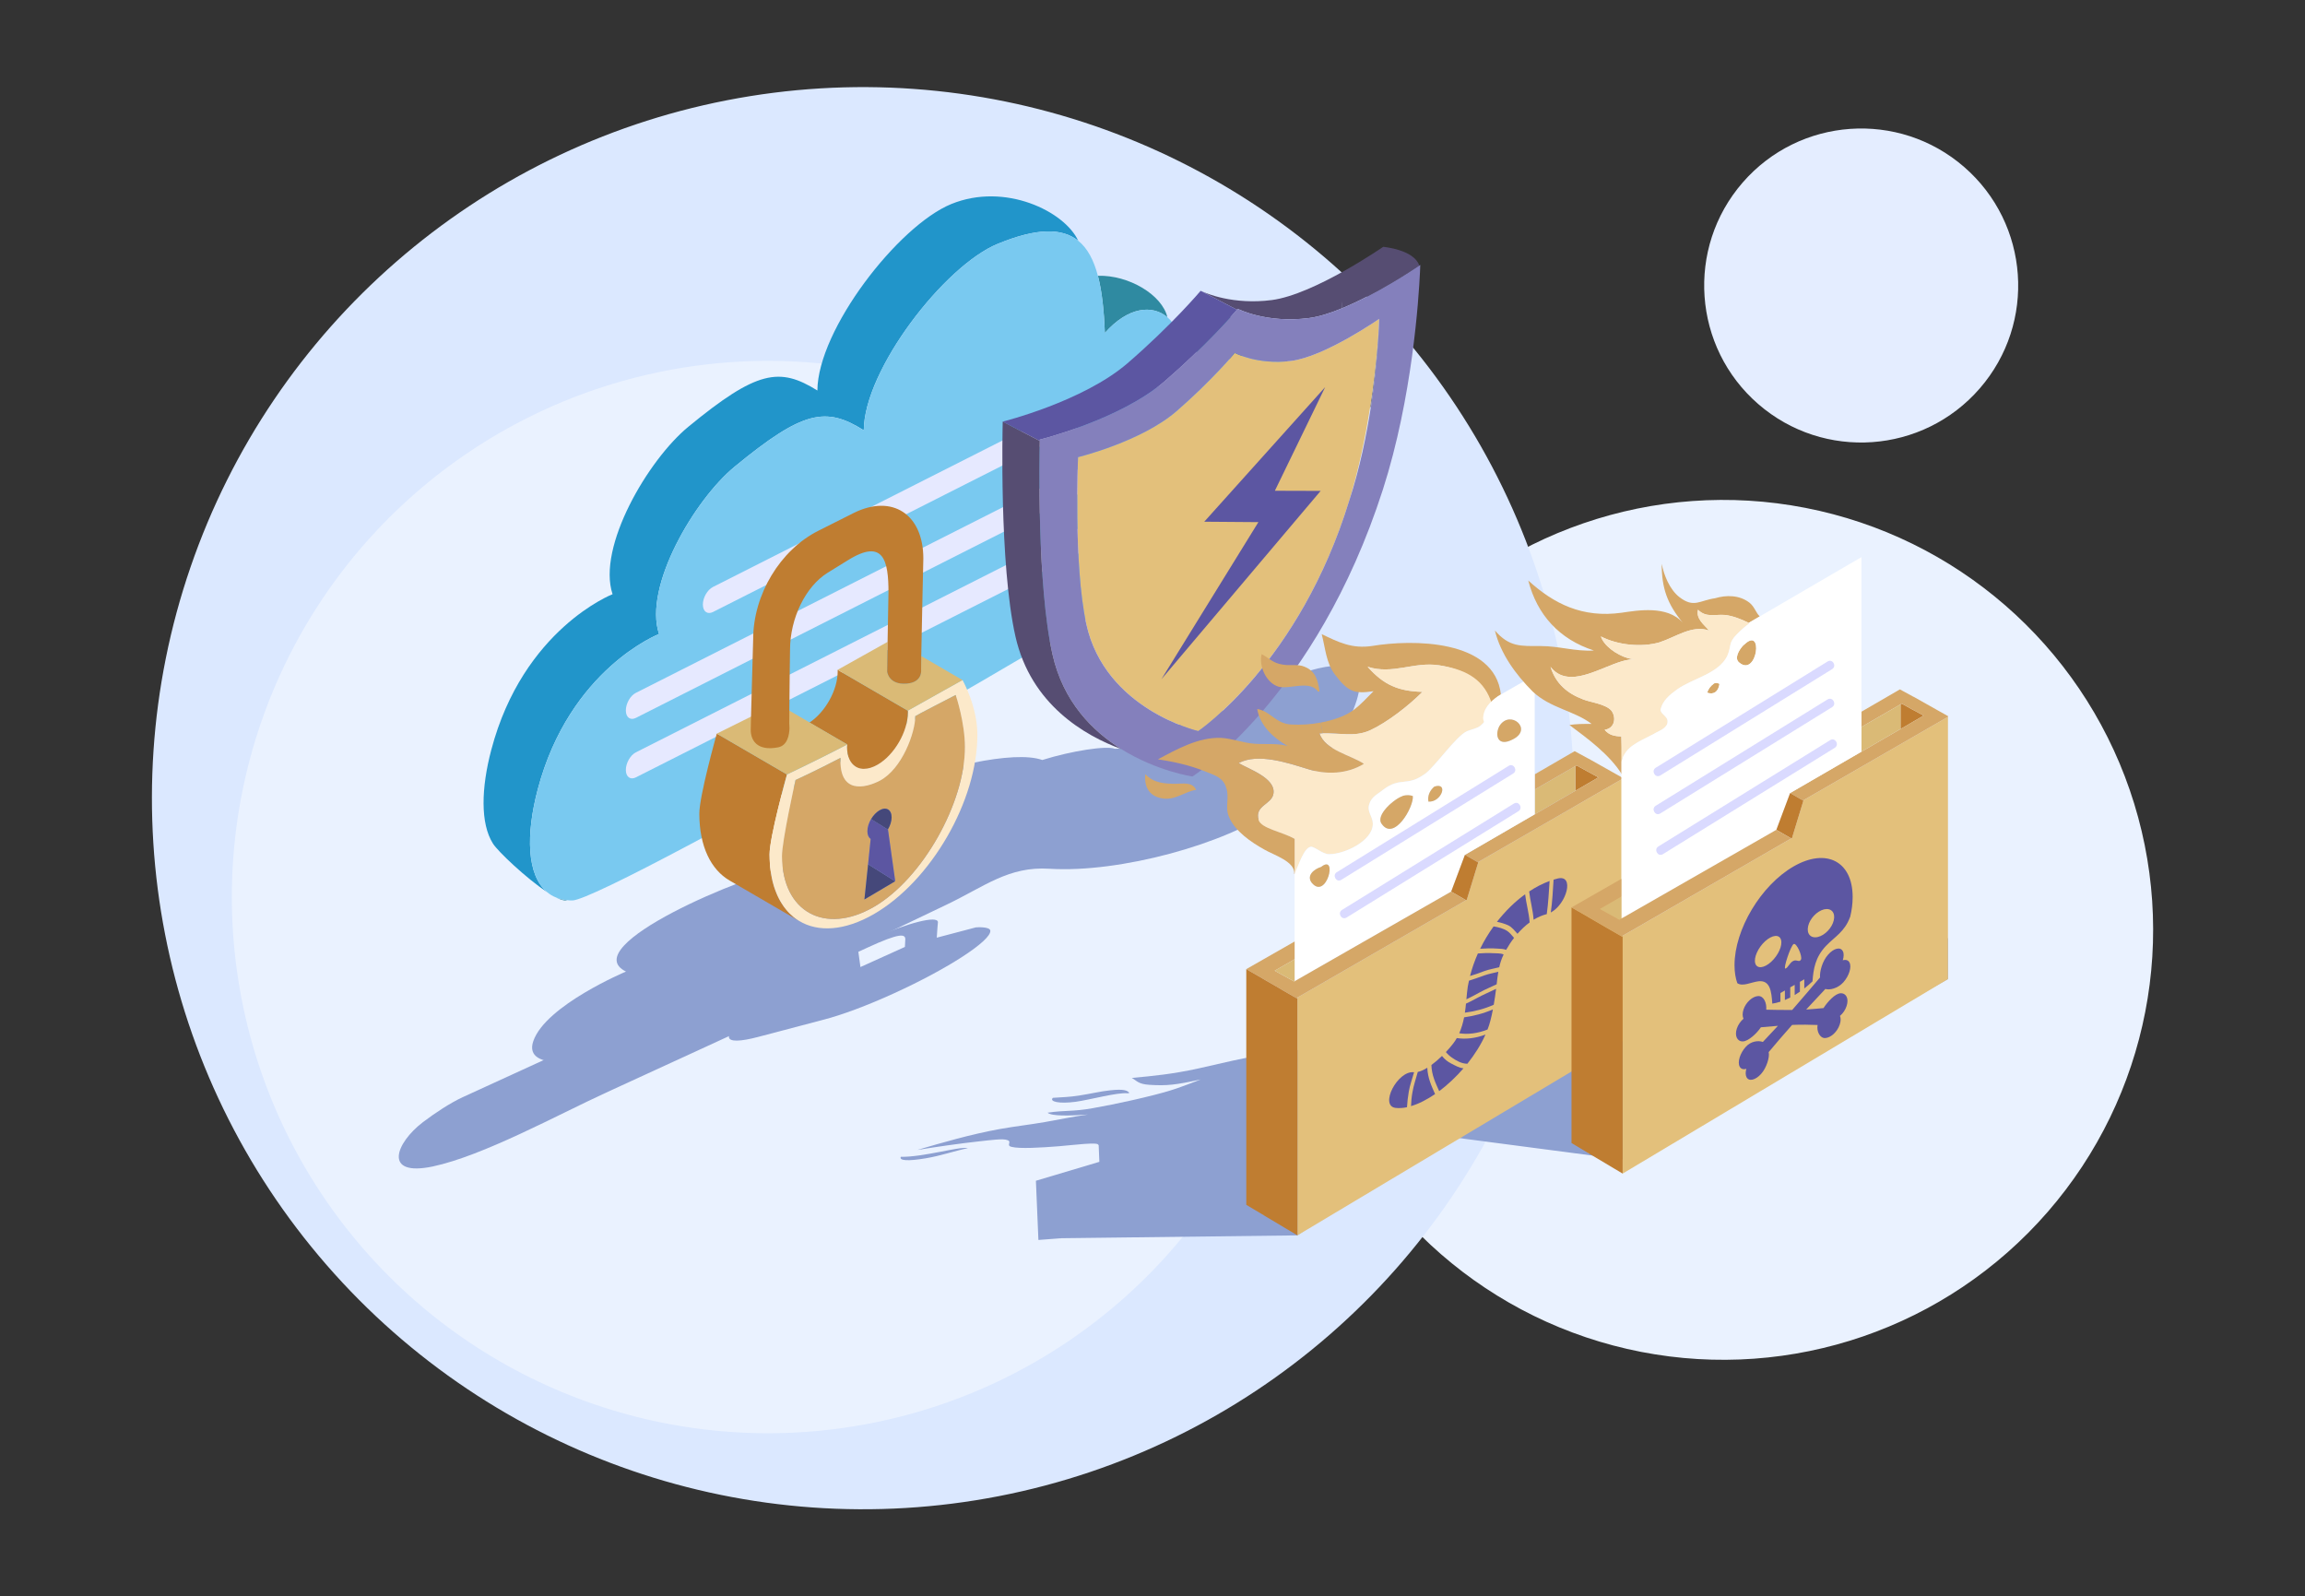 <?xml version="1.0" encoding="UTF-8"?>
<!DOCTYPE svg PUBLIC "-//W3C//DTD SVG 1.1//EN" "http://www.w3.org/Graphics/SVG/1.1/DTD/svg11.dtd">
<!-- Creator: CorelDRAW X7 -->
<svg xmlns="http://www.w3.org/2000/svg" xml:space="preserve" width="100%" height="100%" version="1.1" style="shape-rendering:geometricPrecision; text-rendering:geometricPrecision; image-rendering:optimizeQuality; fill-rule:evenodd; clip-rule:evenodd"
viewBox="0 0 33132 22946"
 xmlns:xlink="http://www.w3.org/1999/xlink">
 <rect x="0" y="0" width="33132" height="22946" fill="#333333" stroke="none"/>
 <defs>
  <style type="text/css">
   <![CDATA[
    .fil0 {fill:none}
    .fil24 {fill:#DABA76}
    .fil3 {fill:#DBE8FF}
    .fil2 {fill:#E4EDFF}
    .fil1 {fill:#EAF2FF}
    .fil14 {fill:#D5A767;fill-rule:nonzero}
    .fil17 {fill:#DABA76;fill-rule:nonzero}
    .fil4 {fill:#8DA0D1;fill-rule:nonzero}
    .fil6 {fill:#2195CA;fill-rule:nonzero}
    .fil5 {fill:#2F8AA1;fill-rule:nonzero}
    .fil23 {fill:#45487A;fill-rule:nonzero}
    .fil11 {fill:#564D72;fill-rule:nonzero}
    .fil13 {fill:#5C56A2;fill-rule:nonzero}
    .fil9 {fill:#6E6E6E;fill-rule:nonzero}
    .fil7 {fill:#79C9F0;fill-rule:nonzero}
    .fil12 {fill:#8480BC;fill-rule:nonzero}
    .fil21 {fill:#A8A8A8;fill-rule:nonzero}
    .fil16 {fill:#BF7D31;fill-rule:nonzero}
    .fil20 {fill:#DADAFF;fill-rule:nonzero}
    .fil10 {fill:#E3C07B;fill-rule:nonzero}
    .fil8 {fill:#E6E9FF;fill-rule:nonzero}
    .fil19 {fill:#F6C96B;fill-rule:nonzero}
    .fil22 {fill:#FCA30B;fill-rule:nonzero}
    .fil15 {fill:#FCE9CA;fill-rule:nonzero}
    .fil18 {fill:white;fill-rule:nonzero}
   ]]>
  </style>
 </defs>
 <g id="Layer_x0020_1">
  <rect class="fil0" width="33132" height="22946"/>
  <g id="_2565894188912">
   <circle class="fil1" transform="matrix(-0.476 -0.414 0.414 -0.476 24769.4 13365.7)" r="9796"/>
   <circle class="fil2" transform="matrix(-0.174 -0.151 0.151 -0.174 26752.7 4103.9)" r="9796"/>
   <circle class="fil3" transform="matrix(0.787 -0.685 -0.685 -0.787 12404.6 11473)" r="9796"/>
   <circle class="fil1" transform="matrix(0.593 -0.517 -0.517 -0.593 11039.4 12894.2)" r="9796"/>
   <g>
    <path class="fil4" d="M18841 9635c0,0 -846,440 -1417,636 -520,178 -919,255 -987,267l-10 2c0,0 -119,84 -331,220 -22,0 -45,1 -70,3l0 0c-118,-48 -619,28 -1044,161 -804,-289 -4302,988 -3609,1539 -629,93 -3110,1140 -2375,1502 0,0 -1154,484 -1332,999 -161,465 834,275 1059,227 321,-68 618,-186 963,-342 828,-375 2387,-1110 3921,-1847 545,-261 890,-552 1475,-515 1007,64 2539,-354 3250,-867 419,-303 806,-779 1027,-1219 412,-820 74,-933 -520,-766z"/>
    <path class="fil5" d="M8127 12943c7,0 16,-1 27,-4 -59,-6 -112,-18 -159,-38 53,27 98,42 132,42z"/>
    <path class="fil5" d="M16877 5570c544,-365 1200,-640 1608,-378 60,38 108,97 143,171 0,-1 0,-1 0,-1 -34,-155 -709,-677 -811,-742 -253,-162 -601,-118 -958,26 145,198 181,532 18,924z"/>
    <path class="fil5" d="M16780 4560l0 0c-74,-320 -553,-609 -999,-596 59,225 88,502 100,822 334,-378 684,-409 899,-226z"/>
    <path class="fil6" d="M7729 11348c460,-1737 1744,-2235 1744,-2235 -227,-680 511,-1932 1087,-2405 988,-813 1313,-863 1856,-523 7,-877 1162,-2367 1925,-2680 567,-233 928,-229 1158,-44 0,-1 0,-1 -1,-1 -195,-422 -1052,-843 -1825,-527 -763,313 -1918,1804 -1924,2680 -544,-339 -869,-290 -1857,523 -576,474 -1313,1726 -1087,2405 0,0 -1284,498 -1743,2236 -146,551 -159,1061 24,1349 72,114 480,500 779,698 -295,-243 -306,-831 -136,-1476z"/>
    <path class="fil7" d="M18628 5362c-35,-73 -83,-132 -143,-170 -408,-262 -1065,13 -1608,378 163,-392 127,-726 -18,-924 -24,-33 -50,-61 -79,-86 -215,-183 -565,-152 -899,226 -12,-320 -41,-597 -100,-822 -59,-224 -148,-395 -282,-503 -230,-185 -591,-189 -1158,44 -763,313 -1918,1803 -1925,2680 -543,-340 -868,-290 -1856,523 -576,473 -1314,1725 -1087,2405 0,0 -1285,498 -1744,2236 -170,644 -159,1232 136,1475 38,32 81,58 130,77 48,20 100,32 159,38 24,3 48,4 74,4 520,-13 9496,-5124 10017,-5765 405,-478 589,-1393 383,-1816z"/>
    <path class="fil8" d="M16095 6620c0,99 -65,213 -145,253l-6810 3446c-80,40 -144,-8 -144,-107 0,-100 64,-213 144,-253l6810 -3445c80,-41 145,7 145,106z"/>
    <path class="fil8" d="M17202 5098c0,100 -64,213 -144,253l-6810 3446c-80,40 -145,-8 -145,-107 0,-99 65,-213 145,-253l6810 -3445c80,-41 144,7 144,106z"/>
    <path class="fil8" d="M16095 7476c0,99 -65,212 -145,253l-6810 3445c-80,40 -144,-8 -144,-107 0,-99 64,-212 144,-253l6810 -3445c80,-40 145,7 145,107z"/>
    <path class="fil9" d="M19691 5871c107,-684 130,-1218 133,-1282 -1,61 -16,578 -116,1242 -6,13 -12,26 -17,40z"/>
    <path class="fil10" d="M17223 10509c0,0 -1340,-312 -1609,-1541 -186,-855 -118,-2398 -118,-2398 0,0 911,-221 1419,-663 507,-441 834,-834 834,-834 0,0 325,175 807,115 482,-58 1269,-605 1269,-605 0,0 -1,2 -1,6 -3,64 -26,598 -133,1282 -65,409 -159,873 -296,1321 -715,2333 -2172,3317 -2172,3317z"/>
    <path class="fil11" d="M17268 4185c66,30 457,200 1012,128 609,-79 1602,-765 1602,-765 0,0 443,38 519,269 -92,62 -617,412 -1113,615 3,-52 3,-87 3,-101 0,14 -2,49 -5,102 -167,69 -331,121 -473,139 -610,79 -1022,-133 -1022,-133 0,0 -3,4 -11,13l-512 -267z"/>
    <path class="fil12" d="M14946 6338c0,-12 0,-19 0,-19 0,0 1152,-285 1793,-837 580,-501 973,-951 1041,-1030 8,-9 11,-13 11,-13 0,0 412,212 1021,133 143,-18 307,-70 474,-139 1,0 1,0 2,-1 496,-203 1021,-553 1113,-615 9,-5 14,-9 14,-9 0,0 -1,35 -4,99 0,0 0,0 0,1 -18,382 -109,1808 -533,3128 -963,2994 -2737,4125 -2737,4125 0,0 -510,-73 -1024,-394 -416,-260 -835,-681 -988,-1359 -225,-993 -188,-2860 -183,-3070zm668 2630c269,1230 1610,1541 1610,1541 0,0 1456,-984 2171,-3317 151,-462 249,-941 313,-1361 100,-664 115,-1181 116,-1242 0,-4 1,-6 1,-6 0,0 -787,547 -1269,605 -482,60 -807,-115 -807,-115 0,0 -327,393 -834,834 -508,442 -1419,664 -1419,664 0,0 -68,1542 118,2397z"/>
    <path class="fil13" d="M17268 4185l512 267c-68,79 -461,529 -1041,1030 -641,552 -1793,837 -1793,837 0,0 0,7 0,19l-533 -277 0 -1c0,0 1152,-286 1793,-838 640,-552 1052,-1042 1052,-1042l10 5z"/>
    <path class="fil11" d="M16117 10767c-521,-192 -1299,-637 -1521,-1619 -235,-1039 -184,-3035 -183,-3087l533 277c-5,210 -42,2077 183,3070 153,678 572,1099 988,1359z"/>
    <polygon class="fil13" points="19048,5564 17310,7499 18088,7505 16694,9763 18983,7056 18325,7054 "/>
    <path class="fil14" d="M21574 9982c-71,39 -78,62 -139,127 -123,-330 -403,-495 -755,-547 -361,-53 -660,138 -1022,22 234,265 447,351 788,361 -191,192 -501,437 -756,554 -230,101 -441,31 -678,40l-28 -153c52,-9 103,-21 152,-36 309,-85 394,-202 607,-415 -277,42 -367,10 -559,-245 -123,-165 -133,-373 -186,-575 244,117 436,213 724,170 571,-96 1763,-101 1852,697z"/>
    <path class="fil15" d="M18609 11678l0 0 1051 -602 -1051 602zm996 -699c-192,-128 -554,-192 -639,-437 15,-1 31,-2 46,-3 237,-9 448,61 678,-40 255,-117 565,-362 756,-554 -341,-10 -554,-95 -788,-361 362,116 661,-75 1022,-22 352,52 624,174 747,504l0 0c3,8 6,17 9,25 -58,54 -91,100 -106,195 -21,107 43,64 -43,139 -42,43 -148,63 -201,85 -160,74 -465,517 -603,613 -266,192 -346,36 -601,228 -75,64 -170,96 -202,214 -32,106 53,170 53,277 0,244 -405,436 -629,436 -95,0 -213,-117 -266,-106 -103,20 -175,287 -229,383l0 -497 0 0c-167,-99 -479,-148 -517,-270 -64,-213 192,-223 213,-383 33,-224 -362,-352 -500,-437 277,-149 713,0 990,85 267,85 565,75 810,-74z"/>
    <path class="fil4" d="M15461 15837c213,-30 600,-138 749,-122l24 -6c-29,-33 -73,-60 -284,-36 -127,13 -281,50 -421,71 -183,29 -241,24 -395,36 -55,54 88,89 327,57z"/>
    <path class="fil4" d="M13525 16554c-210,40 -421,77 -577,74 -26,56 102,64 355,22 229,-39 404,-103 610,-147 -75,-15 -251,26 -388,51z"/>
    <path class="fil4" d="M19614 15092c-48,17 -88,31 -123,44 -4,-1 -9,-3 -12,-4l135 -40zm1781 -234c-147,27 -295,55 -421,83 333,-15 720,-38 954,-9 6,-16 18,-30 34,-44l3 56 -627 50 0 1 -260 22 -754 225 -12 -292c334,-8 756,-78 1083,-92zm6094 -1244l-1 1 -260 22 -726 217 -23 -558 -1915 576c-73,1 -99,-16 -198,-13 -190,7 -443,55 -653,106 -294,64 -399,112 -674,123 -191,7 -298,-25 -342,-57 4,88 112,125 409,137 -296,-8 -865,119 -1159,182 -743,159 -1286,209 -1774,216 174,93 599,102 1253,19 -358,71 -654,107 -1011,174 -379,71 -590,115 -866,106 88,52 301,75 547,83l-424 126c-69,-96 -991,5 -1467,78 -351,55 -645,132 -981,206 -379,82 -633,106 -956,136 72,38 87,88 252,99 255,16 374,2 739,-77 -279,106 -390,157 -796,254 -65,16 -132,32 -201,47 -185,42 -382,81 -556,112 -295,53 -395,26 -648,65 58,51 313,46 581,26 -212,29 -422,74 -618,108 -225,39 -422,60 -647,100 -421,76 -826,195 -1189,301 295,-47 604,-92 886,-123 169,-18 351,-44 409,-18 72,22 -25,78 61,97 114,30 425,11 679,-9 169,-13 591,-68 564,-17 3,-2 5,-3 8,-4l10 245 -912 272 36 851 317 -24 0 2 5 -1 5 -2 3396 -41 2272 -1590 10 186 2461 323 4608 -2603 0 -589 -511 130z"/>
    <polygon class="fil10" points="23326,11192 23326,14961 18649,17757 18649,17174 18649,17149 18649,14355 18649,14338 18832,14233 21073,12939 21084,12932 21248,12397 21250,12389 22088,11906 22792,11500 22831,11477 23170,11282 "/>
    <polygon class="fil16" points="22975,11174 22831,11258 22807,11272 22643,11367 22643,11012 22661,11002 22819,11089 22831,11095 "/>
    <polygon class="fil17" points="22643,11012 22643,11367 22060,11705 22060,11349 "/>
    <polygon class="fil14" points="22088,11906 22088,11906 22088,11906 21250,12389 21248,12397 21057,12287 22060,11705 22060,11705 22643,11367 22807,11272 22831,11258 22975,11174 22831,11095 22819,11089 22661,11002 22643,11012 22060,11349 22060,11130 22634,10797 22831,10904 22831,10903 23330,11184 23326,11192 23170,11282 22831,11477 22792,11500 "/>
    <path class="fil18" d="M18854 12688c213,259 383,-424 136,-227 -104,32 -213,124 -136,227zm3206 -1339l0 356 -1003 582 -198 529 -2250 1288 0 -571 0 -978c54,-96 126,-363 229,-383 53,-11 171,106 266,106 224,0 629,-192 629,-436 0,-107 -85,-171 -53,-277 32,-118 127,-150 201,-214 256,-192 336,-36 602,-228 138,-96 443,-539 603,-613 52,-22 159,-43 201,-85 86,-75 14,-35 35,-141 21,-134 138,-238 252,-302l486 -278 0 1426 0 219zm-1442 -43c-59,48 -102,125 -86,216 185,15 295,-283 86,-216zm-455 133l1 3c-112,32 -399,272 -304,400 176,255 464,-240 448,-400 -44,-15 -89,-16 -145,-3zm1390 -1004c-71,131 -26,308 193,192 296,-148 -39,-432 -191,-195 -1,1 -1,2 -2,3z"/>
    <path class="fil14" d="M21555 10432c152,-237 486,47 191,195 -219,116 -264,-61 -193,-192 1,-1 1,-2 2,-3z"/>
    <polygon class="fil16" points="21248,12397 21084,12932 21073,12939 20859,12816 21057,12287 "/>
    <polygon class="fil14" points="18609,14104 20859,12816 21073,12939 18832,14233 18649,14338 18649,14355 18642,14351 18410,14218 18411,14217 18154,14069 18154,14068 17914,13930 18609,13533 18609,13788 18322,13953 18603,14108 "/>
    <path class="fil14" d="M20618 11306c209,-67 99,231 -86,216 -16,-91 27,-167 86,-216z"/>
    <path class="fil14" d="M20308 11442c16,160 -272,655 -448,400 -95,-128 192,-368 304,-400l-1 -3c56,-13 101,-12 145,3z"/>
    <path class="fil14" d="M18966 10542c85,245 447,309 639,437 -245,149 -543,159 -810,74 -277,-85 -713,-234 -991,-85 139,85 533,213 501,437 -21,160 -277,170 -213,383 38,122 350,171 517,270l0 497c-2,4 -4,7 -6,10 22,-180 -298,-276 -425,-351 -192,-106 -426,-266 -511,-469 -64,-138 10,-287 -43,-426 -43,-149 -181,-181 -309,-234 -213,-85 -447,-138 -671,-170 277,-149 585,-320 905,-309 171,10 319,74 490,85 149,11 309,-11 469,32 -203,-117 -394,-287 -437,-532 192,32 266,212 490,223 133,8 281,-1 423,-28l28 153c-15,1 -31,2 -46,3z"/>
    <path class="fil14" d="M18990 12461c247,-197 77,486 -136,227 -78,-103 32,-195 136,-227z"/>
    <path class="fil14" d="M18966 9935l-18 9c-113,-174 -407,-33 -568,-73 -181,-53 -288,-298 -245,-469 117,64 160,128 298,150 107,21 224,-11 320,32 160,64 192,201 213,351z"/>
    <polygon class="fil16" points="18649,17174 18649,17757 18161,17466 18160,17465 18154,17461 17914,17318 17914,13930 18154,14068 18154,14069 18411,14217 18410,14218 18642,14351 18649,14355 18649,17149 "/>
    <polygon class="fil17" points="18609,13788 18609,14104 18603,14108 18322,13953 "/>
    <polygon class="fil19" points="18161,17466 18158,17467 18154,17470 18154,17461 18160,17465 "/>
    <path class="fil14" d="M16900 11266c103,0 237,-31 293,87 -156,22 -290,145 -464,126 -192,-21 -287,-149 -266,-351 117,127 277,138 437,138z"/>
    <path class="fil20" d="M19279 12647c824,-510 1648,-1019 2472,-1529 69,-43 5,-154 -65,-110 -824,509 -1647,1019 -2471,1529 -70,43 -6,153 64,110z"/>
    <path class="fil20" d="M19355 13189c823,-510 1647,-1019 2471,-1529 70,-43 6,-154 -65,-110 -824,509 -1647,1019 -2471,1529 -70,43 -6,153 65,110z"/>
    <path class="fil13" d="M21980 12814c95,-63 193,-114 294,-151 -11,158 -18,313 -41,477 -3,0 -5,1 -7,1 -61,16 -122,43 -182,79 -10,-142 -48,-267 -64,-406z"/>
    <path class="fil13" d="M21676 13299c-49,-22 -103,-38 -159,-49 120,-153 257,-289 405,-396 16,139 55,262 65,405 -62,45 -120,101 -175,163 -43,-45 -77,-96 -136,-123z"/>
    <path class="fil13" d="M21522 13635c-79,-6 -162,-4 -246,2 55,-113 120,-220 193,-321 71,12 141,29 198,67 38,26 65,64 96,98 -42,54 -80,112 -114,172 -37,-16 -88,-15 -127,-18z"/>
    <path class="fil13" d="M21339 13957c-70,26 -140,52 -209,72 28,-109 66,-218 113,-324 74,-5 147,-9 217,-4 34,3 114,-3 153,19 -30,60 -49,121 -63,183 -71,19 -138,28 -211,54z"/>
    <path class="fil13" d="M21270 14264c-65,35 -129,71 -192,100 6,-65 11,-127 20,-184 5,-28 10,-56 17,-84 71,-21 144,-49 218,-75 70,-25 136,-35 204,-53 -11,62 -18,123 -24,180 -82,40 -162,71 -243,116z"/>
    <path class="fil13" d="M21056 14556c7,-44 12,-87 16,-130 50,-22 100,-49 152,-77 94,-52 187,-89 281,-136 -10,76 -20,152 -34,229 -143,64 -281,96 -415,114z"/>
    <path class="fil13" d="M21382 14798c-145,58 -285,73 -407,54 33,-74 55,-152 70,-229 133,-19 271,-52 414,-114 -10,54 -22,109 -37,165 -10,41 -24,82 -40,124z"/>
    <path class="fil13" d="M20870 15202c-33,-23 -62,-49 -87,-80 39,-41 74,-82 104,-121 20,-25 37,-52 53,-80 124,19 265,5 412,-50 -64,144 -155,287 -260,419 -84,0 -162,-46 -222,-88z"/>
    <path class="fil13" d="M20575 15308c52,-38 104,-83 152,-130 37,47 83,85 135,110 55,28 109,60 174,68 -107,124 -227,236 -349,328 -51,-115 -108,-226 -112,-376z"/>
    <path class="fil13" d="M20323 15412c1,0 2,0 3,0 -26,93 -61,187 -76,278 -13,77 -22,152 -26,225 -57,12 -112,15 -163,10 -237,-28 26,-540 262,-513z"/>
    <path class="fil13" d="M20302 15703c16,-98 50,-195 77,-295 42,-9 89,-30 137,-61 6,150 61,263 112,379 -118,80 -236,141 -346,173 2,-63 8,-129 20,-196z"/>
    <path class="fil13" d="M22331 12644c19,-6 38,-11 57,-16 249,-63 132,365 -97,488 23,-162 30,-316 40,-472z"/>
    <path class="fil14" d="M23065 10490c149,-21 170,-181 96,-277 -86,-96 -299,-117 -405,-160 -224,-85 -394,-223 -469,-468 84,107 188,145 301,145 304,0 676,-275 924,-252 -138,0 -347,-105 -449,-237 -24,-30 -42,-62 -52,-93 246,127 586,159 842,85 234,-75 468,-255 714,-170 -75,-85 -192,-171 -160,-299 117,118 245,64 383,75 115,11 241,62 346,114l159 -93c-55,-49 -73,-137 -148,-197 -144,-112 -335,-112 -495,-64 -224,32 -304,144 -512,-16 -143,-112 -223,-319 -255,-479 0,351 80,575 303,847 -222,-255 -655,-176 -878,-144 -565,79 -975,-128 -1343,-463 128,495 448,846 943,1006 -271,16 -495,-64 -767,-64 -287,0 -447,16 -655,-223 80,335 304,639 544,878 255,240 591,272 846,464 -112,0 -223,0 -319,16 252,188 580,426 756,713 5,-55 -7,-143 6,-185l-16 -364c-93,-2 -177,-17 -240,-95z"/>
    <path class="fil14" d="M24716 9830c-36,-18 -57,-16 -79,-6 -1,1 -1,1 -2,2 0,0 0,0 -1,0 -42,32 -80,75 -94,131 96,32 160,-16 176,-127z"/>
    <path class="fil14" d="M25067 9270l-2 -2c-74,77 -142,200 -62,258 256,208 352,-543 64,-256z"/>
    <path class="fil15" d="M23773 10549c48,-33 160,-64 192,-144 32,-112 -96,-128 -96,-208 32,-128 128,-208 239,-288 224,-159 592,-223 720,-479 63,-144 11,-187 139,-314 47,-48 112,-108 178,-156l-3 -4c-2,-1 -4,-2 -6,-3 -105,-52 -230,-103 -346,-114 -138,-11 -266,43 -383,-75 -32,128 85,214 160,299 -246,-85 -480,95 -714,170 -256,74 -596,42 -842,-85 10,32 28,63 52,94 102,131 311,236 449,236 -249,-23 -620,252 -924,252 -113,0 -217,-38 -301,-145 75,244 245,383 469,468 106,43 319,64 405,160 74,96 53,256 -96,277 62,78 148,93 240,95l0 361c67,-224 239,-277 468,-397z"/>
    <polygon class="fil10" points="27505,10589 27466,10612 26783,11006 25925,11501 25922,11509 25759,12044 25747,12051 23506,13346 23324,13450 23324,13468 23324,16261 23324,16286 23324,16869 28000,14073 28000,10304 27844,10394 "/>
    <polygon class="fil16" points="27482,10384 27505,10370 27650,10286 27505,10207 27493,10201 27335,10114 27318,10124 27318,10479 "/>
    <polygon class="fil14" points="27506,10015 27505,10016 27309,9909 26756,10230 26756,10449 27318,10124 27335,10114 27493,10201 27505,10207 27650,10286 27505,10370 27481,10384 27318,10479 26756,10805 25731,11399 25922,11509 25925,11501 26783,11006 27466,10612 27505,10589 27844,10394 28000,10304 28005,10296 "/>
    <polygon class="fil17" points="27318,10479 27318,10124 26756,10449 26756,10805 "/>
    <path class="fil18" d="M24634 9826c1,0 1,0 1,0 1,-1 1,-1 2,-2 22,-11 43,-12 79,6 -16,111 -80,159 -176,127 14,-56 52,-99 94,-131zm431 -558l2 2c288,-287 192,464 -64,256 -80,-58 -12,-181 62,-258zm-1760 3936l2228 -1276 198 -529 1025 -594 0 -356 0 -219 0 -2222 -1461 852 -159 93c2,1 4,2 6,3l3 4c-66,48 -131,108 -178,156 -128,127 -76,170 -140,314 -127,256 -495,320 -719,479 -111,80 -207,160 -239,288 0,80 128,96 96,208 -32,80 -144,111 -192,144 -229,120 -401,173 -468,397l0 1687 0 255 0 316z"/>
    <polygon class="fil16" points="25747,12051 25759,12044 25922,11509 25731,11399 25533,11928 "/>
    <polygon class="fil16" points="23324,16261 23324,13468 23316,13463 23084,13330 23085,13330 22828,13181 22828,13180 22589,13043 22589,16430 22828,16573 22835,16577 22836,16578 23324,16869 23324,16286 "/>
    <polygon class="fil17" points="22997,13066 23277,13220 23305,13204 23305,12888 "/>
    <polygon class="fil14" points="22828,13181 23085,13330 23084,13330 23316,13463 23324,13468 23324,13450 23506,13346 25747,12051 25533,11928 23305,13204 23277,13220 22997,13066 23305,12888 23305,12633 22589,13043 22828,13180 "/>
    <polygon class="fil19" points="22828,16573 22828,16582 22832,16579 22836,16578 22835,16577 "/>
    <path class="fil20" d="M23864 11147c823,-510 1647,-1019 2471,-1529 70,-43 6,-154 -65,-110 -823,509 -1647,1019 -2471,1528 -70,44 -6,154 65,111z"/>
    <path class="fil20" d="M23864 11693c823,-510 1647,-1019 2471,-1529 70,-44 6,-154 -65,-111 -823,510 -1647,1020 -2471,1529 -70,44 -6,154 65,111z"/>
    <path class="fil20" d="M23902 12278c823,-510 1647,-1020 2471,-1529 70,-44 6,-154 -65,-111 -823,510 -1647,1020 -2471,1529 -70,44 -6,154 65,111z"/>
    <path class="fil13" d="M26359 13226c-24,110 -127,218 -229,242 -102,24 -165,-45 -140,-155 24,-109 127,-217 229,-242 102,-24 165,46 140,155zm-472 567c-25,46 -61,-7 -112,20 -52,26 -76,101 -112,109 -36,8 76,-327 118,-352 42,-25 130,177 106,223zm-428 32c-102,93 -204,104 -229,22 -24,-81 39,-223 141,-317 102,-93 205,-104 229,-22 25,81 -39,223 -141,317zm1135 -644c24,-98 36,-195 36,-288 0,-513 -380,-709 -849,-439 -469,271 -849,906 -849,1419 0,98 14,185 40,259 81,54 198,-16 311,-28 161,-13 180,145 192,322 38,-6 77,-15 117,-28l0 -124 64 -37 0 137c25,-11 51,-23 77,-36l0 -146 64 -36 0 147c25,-16 50,-32 75,-49l0 -141 63 -37 0 132c41,-32 80,-66 118,-102 13,-177 39,-344 190,-506 133,-139 272,-206 350,-419l1 0 0 0z"/>
    <path class="fil13" d="M25053 14969c-83,3 -122,-80 -88,-184 18,-55 54,-106 96,-142 -16,-33 -17,-80 0,-132 34,-104 129,-190 212,-194 82,-2 123,102 115,196 106,3 241,5 373,4 140,-161 286,-332 400,-467 -7,-85 33,-235 116,-328 82,-93 177,-116 211,-51 18,32 16,80 0,132 42,-13 78,-3 96,31 35,65 -5,192 -87,285 -80,89 -200,116 -259,96 -83,88 -180,192 -276,296 89,-6 176,-14 249,-21 59,-92 169,-211 246,-213 82,-3 121,79 86,183 -18,56 -53,107 -95,142 13,33 13,76 -4,125 -34,104 -128,191 -211,194 -73,2 -124,-96 -107,-188 -104,-4 -238,-7 -366,-1 -119,133 -240,275 -337,391 18,72 -33,228 -107,311 -82,92 -177,115 -211,50 -16,-30 -16,-74 -3,-121 -42,13 -78,3 -96,-32 -34,-64 4,-191 87,-283 76,-86 186,-94 246,-71l0 0c64,-68 139,-147 217,-232 -86,7 -171,14 -245,21 -59,88 -179,200 -258,203z"/>
    <path class="fil16" d="M10303 10545c-12,45 -252,900 -251,1152 1,472 168,804 436,960 337,195 673,391 1009,587 -3,-2 -7,-5 -11,-7 -3,-2 -6,-4 -9,-6 -10,-6 -19,-12 -29,-19 -2,-2 -5,-4 -8,-6 -8,-5 -15,-11 -23,-17 -2,-2 -5,-4 -7,-5 -18,-15 -35,-30 -52,-47 -5,-4 -10,-9 -14,-13 -6,-6 -12,-13 -18,-19 -10,-11 -20,-23 -29,-34 -4,-4 -7,-9 -10,-13 -7,-8 -13,-16 -19,-24 -11,-16 -22,-32 -32,-48 -6,-9 -11,-18 -16,-27 -2,-3 -3,-5 -5,-7 -6,-11 -12,-22 -18,-33 -1,-3 -2,-5 -3,-7 -7,-12 -13,-25 -18,-37 -1,-2 -2,-5 -3,-7 -5,-11 -11,-23 -15,-36 -7,-17 -14,-34 -20,-52 -5,-14 -10,-28 -14,-42 -6,-22 -12,-43 -18,-65 -3,-14 -6,-27 -9,-41 0,-1 -1,-1 -1,-2 -3,-15 -6,-29 -8,-45 -5,-22 -8,-46 -11,-69 -3,-16 -4,-32 -6,-48 0,-1 -1,-3 -1,-4 -1,-19 -3,-38 -4,-57 -2,-20 -3,-39 -3,-59l0 -5c-1,-19 -2,-39 -2,-59 0,-253 239,-1107 251,-1152l-1009 -587z"/>
    <g>
     <path class="fil15" d="M11312 11132c-12,45 -251,899 -250,1152 0,20 0,40 1,59l0 5c0,20 1,39 3,59 1,19 3,38 4,57 1,1 1,3 1,4 2,16 3,32 6,48 3,23 6,47 11,69 2,15 5,30 8,45 0,1 1,1 1,2 3,14 6,27 9,41 6,22 12,43 18,65 4,14 9,28 14,42 6,17 13,35 20,52 4,12 10,24 15,36 1,2 2,5 3,7 6,12 11,25 18,37 1,2 2,4 4,7 5,11 11,22 17,33 2,2 3,4 5,7 5,9 10,18 16,27 10,16 21,32 32,48 6,8 12,16 19,24 3,5 6,9 10,13 9,11 19,23 29,34 6,6 12,13 18,19 4,4 9,9 14,13 17,17 34,32 52,47 2,1 5,3 7,5 8,6 15,12 23,17 3,2 6,4 8,6 10,7 19,13 29,19 3,2 6,4 9,6 273,165 653,145 1074,-97 825,-477 1491,-1632 1489,-2581 -2,-404 -203,-765 -214,-784 -19,11 -389,216 -786,440 0,7 1,14 1,22 1,277 -194,615 -435,754 -71,41 -137,60 -196,60 -6,0 -11,0 -16,0 -5,-1 -10,-1 -16,-1 -5,-1 -10,-2 -15,-3 -3,0 -7,-1 -10,-2 -2,0 -5,-1 -7,-2 -4,-1 -8,-2 -11,-3 -4,-2 -7,-3 -11,-4 -11,-5 -23,-10 -34,-17l0 0 -217 -126 0 0 0 0 -130 -75c-331,167 -621,305 -640,314zm770 -239c-24,525 355,438 565,328 321,-170 509,-692 509,-927 0,-6 564,-295 580,-304 9,16 133,401 134,745 2,805 -611,1897 -1311,2302 -700,404 -1316,74 -1318,-732 -1,-214 184,-1055 194,-1093 19,-9 296,-136 647,-319l-130 -75c74,-38 150,-77 226,-117 -1,14 -2,27 -2,40 1,135 47,231 123,278l-217 -126z"/>
    </g>
    <path class="fil14" d="M12468 11948c0,54 18,91 47,110l-37 365 -53 506 442 -262 1 0 -104 -742 -1 -3c33,-56 53,-118 53,-174 0,-111 -78,-156 -174,-101 -47,28 -89,74 -121,126 -32,56 -53,119 -53,175zm-386 -1055c-24,525 355,438 565,328 321,-170 509,-692 509,-927 0,-6 564,-295 580,-304 9,16 133,401 134,745 2,805 -611,1898 -1311,2302 -700,404 -1316,74 -1319,-732 0,-214 185,-1055 195,-1093 19,-9 296,-136 647,-319l0 3c0,-1 0,-2 0,-3z"/>
    <path class="fil21" d="M11297 13071c-4,-4 -7,-9 -10,-13 3,4 6,9 10,13z"/>
    <path class="fil16" d="M11635 10386l543 315c-1,14 -2,27 -2,40 0,135 47,231 123,278 11,7 22,12 34,17 4,1 7,2 11,4 3,1 7,2 11,3 2,1 4,1 7,2 3,1 7,2 10,2 5,1 10,2 15,2 5,1 11,1 16,2 5,0 10,0 16,0 59,0 125,-19 196,-60 241,-139 436,-477 435,-754 0,-8 -1,-15 -1,-22l-1009 -587c0,7 1,15 1,22 1,266 -178,587 -406,736z"/>
    <path class="fil17" d="M12040 9628l1009 587c397,-224 767,-429 786,-440l-593 -345c-1,89 -2,158 -2,198 0,0 25,180 -208,198 -260,21 -280,-172 -280,-172 0,-63 3,-236 6,-428 -127,71 -415,231 -718,402z"/>
    <path class="fil22" d="M12082 10893l0 3c0,-1 0,-2 0,-3l0 0z"/>
    <path class="fil21" d="M12362 11045c-3,-1 -5,-1 -7,-2 2,1 5,2 7,2z"/>
    <polygon class="fil23" points="12478,12423 12425,12929 12867,12667 "/>
    <path class="fil13" d="M12515 12058l-37 365 389 244 1 -1 -104 -741 -243 -152c-33,56 -53,119 -53,175 0,53 18,91 47,110z"/>
    <path class="fil23" d="M12521 11773l243 152 -1 -3c33,-55 53,-118 53,-174 0,-111 -78,-156 -174,-101 -47,28 -89,73 -121,126z"/>
    <path class="fil24" d="M10303 10545l1009 587c158,-77 317,-153 473,-231 132,-65 262,-133 393,-200l-1005 -588 -870 432z"/>
    <path class="fil16" d="M10826 9188c0,0 -22,748 -31,1117l0 0 0 0c-3,90 -4,157 -4,186 -1,148 91,310 394,251 137,-27 161,-185 163,-276l-3 -65c0,-55 0,-117 1,-183l-59 -35 59 35c2,-376 10,-877 10,-877 0,-454 223,-913 543,-1110l293 -181c511,-316 579,12 579,466 0,0 -8,383 -13,710l28 -16 -28 16c-3,192 -6,364 -6,428 0,0 20,193 280,172 233,-18 208,-198 208,-198 0,-40 1,-109 2,-198l0 0c8,-452 30,-1401 30,-1401 0,-639 -448,-931 -1002,-655l-505 254c-553,277 -939,922 -939,1560zm1999 0l1 0 0 0 -1 0z"/>
    <path class="fil4" d="M12464 13623c479,-222 546,-194 549,-125 0,0 -3,61 -6,113 -114,52 -368,166 -639,289l-30 -219 126 -58zm1563 -293l-562 148c3,-72 17,-224 17,-224 -6,-98 -430,9 -950,239l-208 92 -33 -245c-4,-27 -59,-28 -149,-7 -24,5 -51,12 -79,21 -21,6 -42,13 -64,20 -15,3 -31,6 -48,10l-4 1 -68 18c-108,32 -245,84 -393,152l-4836 2216c-178,82 -400,229 -570,358 -395,301 -579,788 139,638 727,-154 1794,-741 2493,-1062l1769 -813c-3,6 -5,11 -4,14 5,72 164,66 419,-1 318,-84 637,-168 956,-252 -4,1 -7,2 -11,3 259,-67 617,-199 1011,-379 774,-353 1393,-755 1383,-899 -5,-62 -198,-49 -208,-48z"/>
   </g>
  </g>
 </g>
</svg>
